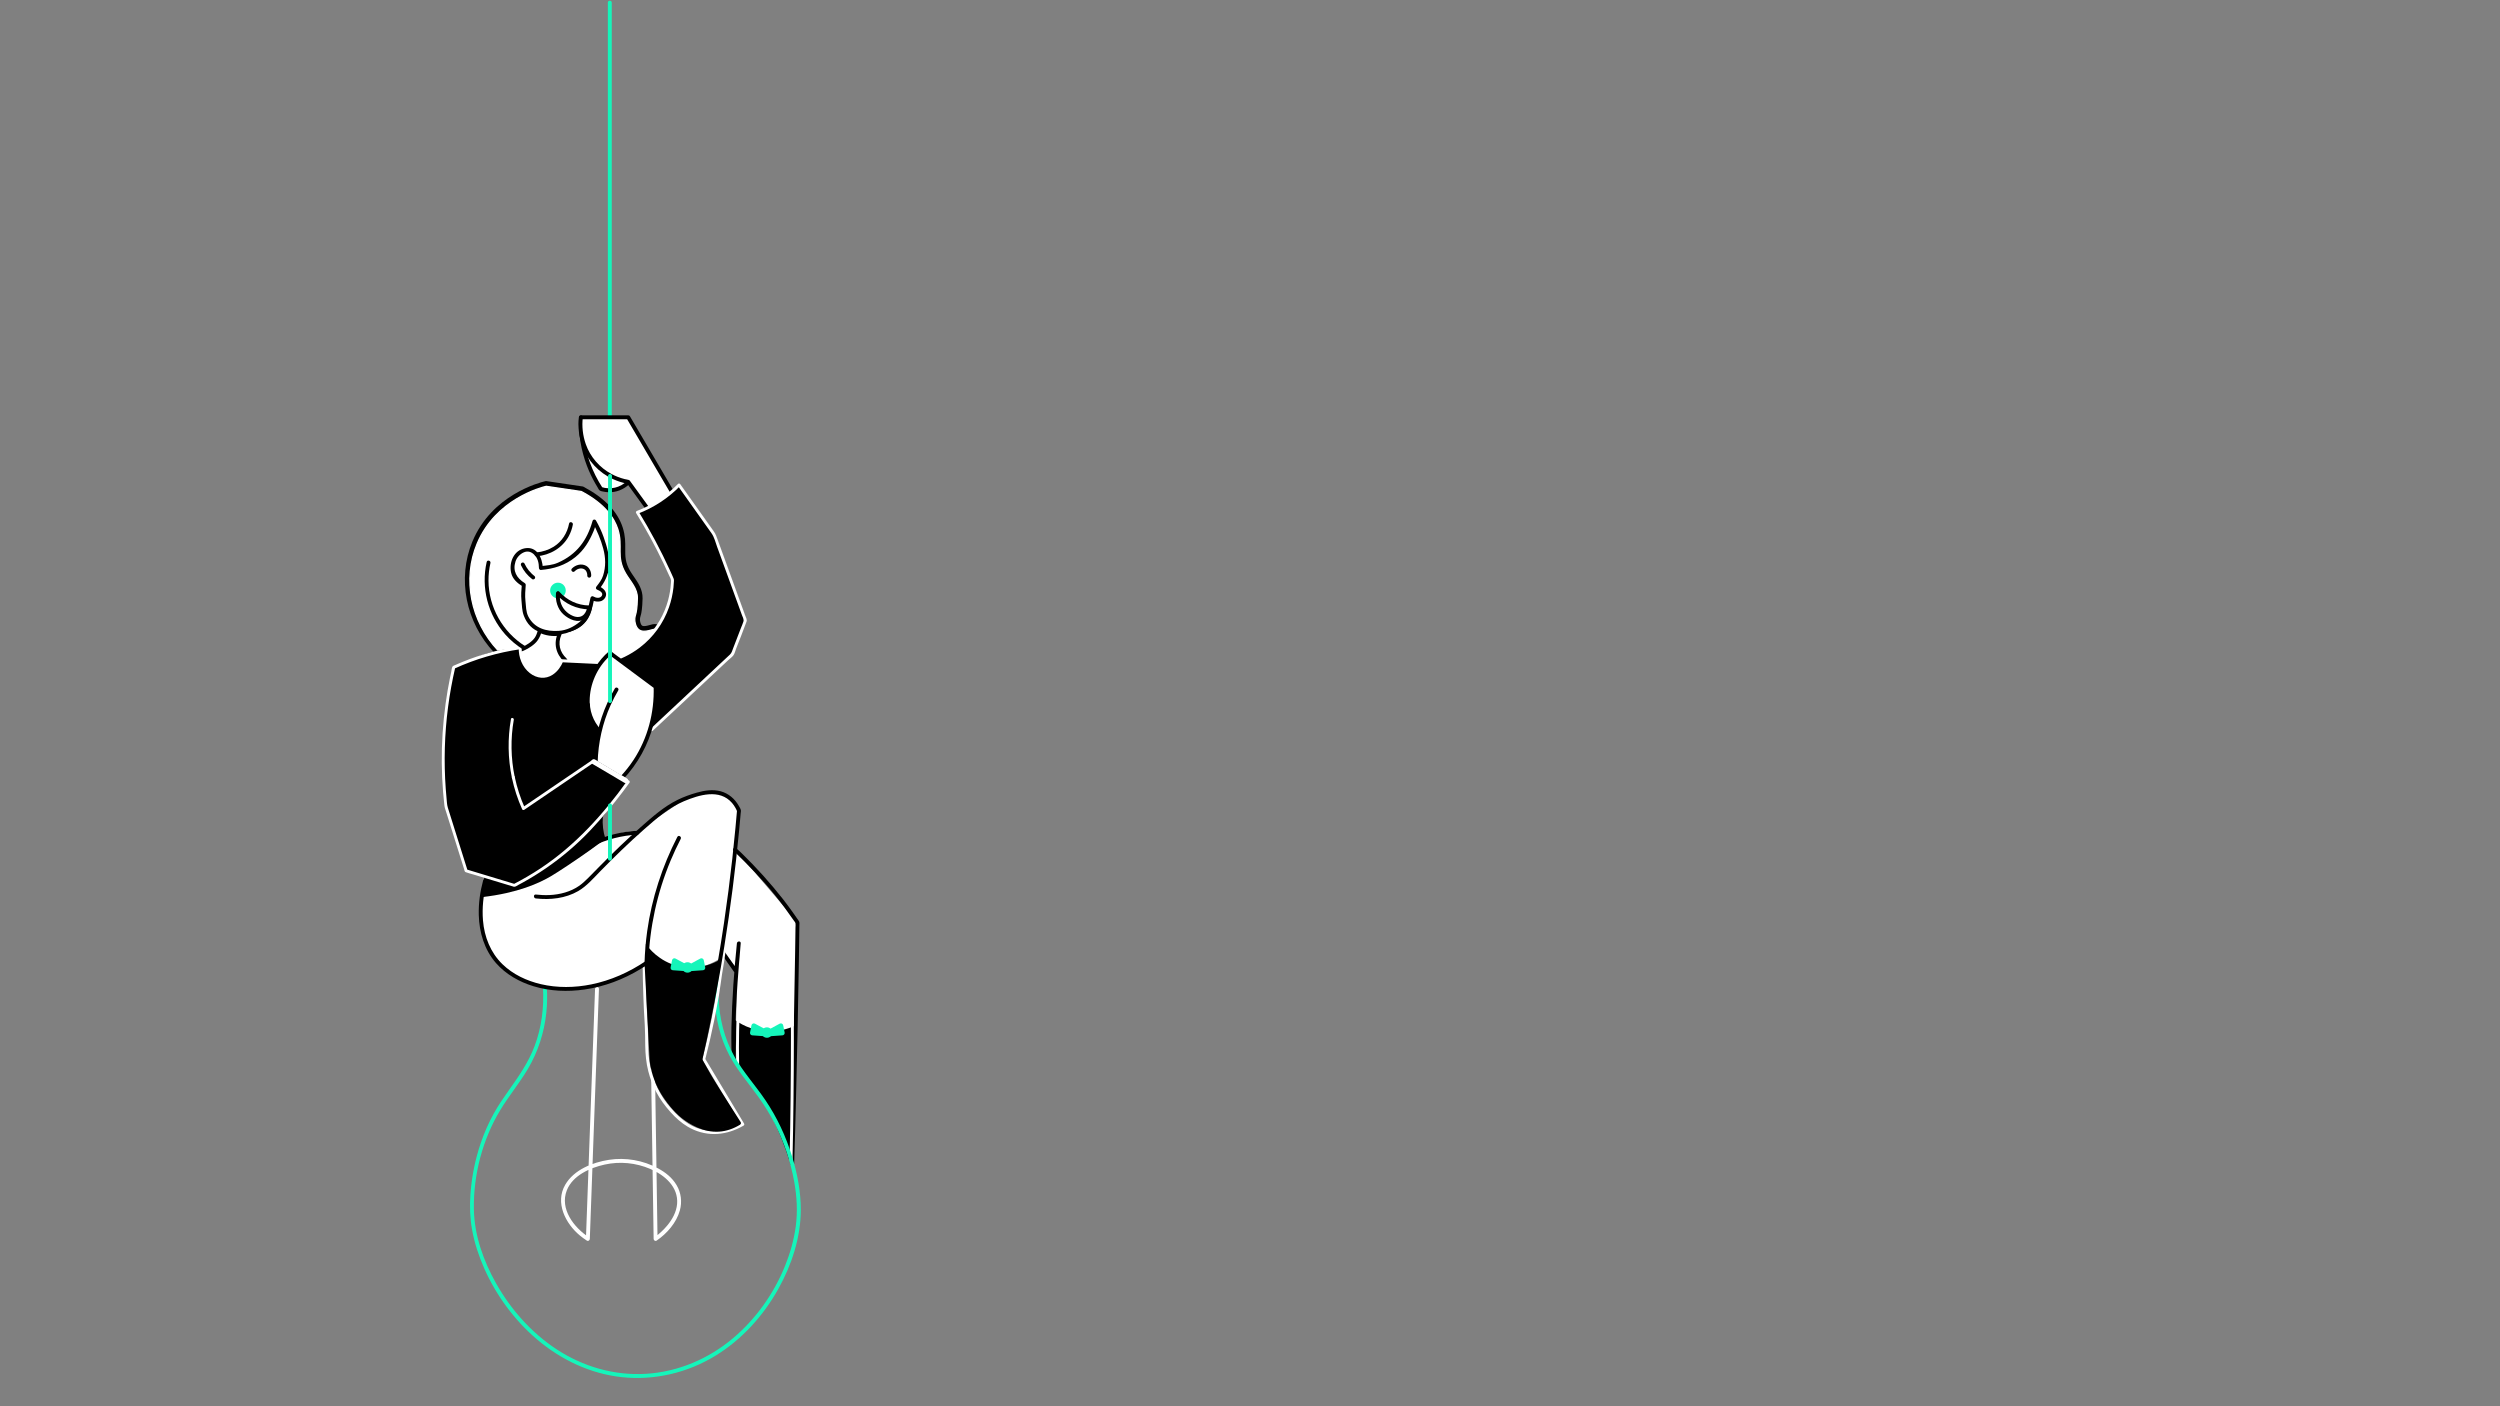 <?xml version="1.0" encoding="UTF-8"?><svg id="Layer_1" xmlns="http://www.w3.org/2000/svg" viewBox="0 0 1920 1080"><rect x="0" y="0" width="1920" height="1080" fill="#808080" stroke="none"/><defs><style>.cls-1{stroke:#fff;stroke-miterlimit:10;}.cls-1,.cls-2{fill:#fff;}.cls-3{fill:#15f5ba;}</style></defs><path class="cls-3" d="M466.82,2v318.5c0,1.93,3,1.93,3,0V2c0-1.93-3-1.93-3,0h0Z"/><path class="cls-2" d="M370,689c-1.03,5.05-4.74,26.08,8,45,13,19.31,34.23,23.21,44,25,38.8,7.13,69.81-16.98,76-22,6.02,2.76,29.07,12.48,50,2,2.83-1.42,5.9-3.34,9-6,3,3.67,6,7.33,9,11-.33,24-.67,48-1,72,7.94,8.47,17.35,20.05,26,35,9.13,15.78,14.62,30.47,18,42,1.33-61.33,2.67-122.67,4-184-15.67-18.33-31.33-36.67-47-55-.46-4.12-.85-10.41,0-18,.91-8.13,2.46-10.75,1-15-2.84-8.3-13.24-11.47-15-12-12.24-3.73-22.93,2.7-25,4-12.33,8.33-24.67,16.67-37,25-12.44.55-20.73,3.98-26,7-4.2,2.41-6.12,4.35-16,11,0,0-6.52,4.39-14,9-17.34,10.69-57.86,22.26-64,24Z"/><path d="M503,543c1.93,0,1.93-3,0-3s-1.93,3,0,3h0Z"/><path d="M460,627.5c-.45,5.87.26,11.79,2.05,17.4l.69-1.69c-3,1.33-6,2.67-9,4l1.51,2.59c10.69-5.19,22.38-8.18,34.24-8.8,1.92-.1,1.93-3.1,0-3-12.42.64-24.57,3.78-35.76,9.2-1.76.85-.22,3.36,1.51,2.59,3-1.33,6-2.67,9-4,.58-.26.87-1.12.69-1.69-1.72-5.38-2.37-10.97-1.95-16.6.15-1.93-2.85-1.92-3,0h0Z"/><path class="cls-2" d="M446.11,320.5c-.21,5.67.04,12.46,1.39,20,2.82,15.7,9.15,27.58,14,35,1.84.6,7.01,2.01,13,0,3.99-1.34,6.63-3.62,8-5"/><path d="M444.61,320.5c-.45,12.61,1.59,25.28,6.08,37.07,1.83,4.81,4.04,9.48,6.61,13.95.52.9,1.05,1.79,1.59,2.67.5.81,1.02,2.1,1.85,2.61.67.41,1.71.56,2.46.72,1.18.25,2.4.42,3.61.49,6.23.38,12.35-2.05,16.75-6.44,1.37-1.37-.75-3.49-2.12-2.12-5.14,5.13-12.65,6.83-19.54,4.61l.9.69c-7.95-12.21-13.15-26.17-14.72-40.68-.49-4.5-.63-9.04-.47-13.57.07-1.93-2.93-1.93-3,0h0Z"/><path d="M451.89,513.16c-6.76,0-13.64-.94-20.44-2.8l-1.3-.35-.82-1.06c-2.42-3.14-4.07-6.85-4.77-10.73-1-5.54.1-10.19,1.19-13.11l1.04-2.79,2.97.2c.13,0,.44.03.9.03,3.23,0,11.32-.73,16.69-7.52,4.35-5.5,4.35-11.75,4.15-14.19l-.66-8.02,6.79,4.32c.79.5,1.66.79,2.39.79.02,0,.03,0,.04,0-.05-.24-.13-.55-.28-.91-.46-1.14-1.57-1.7-1.9-1.84l-6.35-2.79,5.59-4.1c1.15-.84,2.1-1.88,2.84-3.09,1.13-1.87,1.46-3.71,1.54-4.94l.33-5.25,2.78.96c-.11-1.16-.39-2.91-1.01-5.55-1.29-5.54-3.24-11.75-5.81-18.54-3.3,7.37-7.93,13.71-13.68,18.66-6.39,5.5-15.97,11.05-22.99,11.05-2.46,0-4.52-.66-6.14-1.97-2.1-1.71-2.79-4.01-3.34-5.86-.57-1.92-1.06-3.57-2.93-5.37-.94-.91-1.83-1.77-2.81-1.92-.11-.02-.23-.03-.35-.03-2.39,0-6.18,3.27-7.19,7.09-1.15,4.35,1.43,9.53,6.27,12.6l2.2,1.4-.39,2.58c-2.1,13.9-.91,22.96,3.43,26.19.58.43,1.34.86,2.13,1.3,2.45,1.37,5.82,3.26,6.43,7.3.99,6.5-6.34,11.34-8.75,12.94-5.39,3.57-11.88,5.38-19.29,5.38-2.77,0-5.67-.26-8.6-.77l-1.31-.23-.91-.97c-21.97-23.36-28.55-56.83-16.78-85.27,14.86-35.91,51.64-45.4,55.79-46.37l.74-.17,28.44,4.21.61.32c15.94,8.48,26.01,19.02,29.93,31.32,1.99,6.23,1.94,11.43,1.9,16.01-.05,5.72-.1,10.67,3.74,17.18.86,1.47,1.85,2.9,2.9,4.41,3.19,4.61,6.8,9.84,6.66,16.71-.17,7.89-1.02,11.5-1.12,11.89-.13.5-.25.96-.38,1.4-.39,1.4-.6,2.18-.52,3.32.12,1.56.69,3.5,1.54,4.2.13.11.53.43,1.69.43,1.42,0,3.16-.49,4.56-.88,1.39-.39,2.49-.7,3.61-.7,1.74,0,3.22.8,4.05,2.19.54.9,1.01,2.4.21,4.43-2.1,5.36-16.53,18.85-35.51,24.45-6.34,1.87-12.98,2.82-19.74,2.82h0Z"/><path class="cls-1" d="M503.5,483.5c-.8-1.34-8.61,3.58-13,0-2.56-2.09-2.94-6.26-3-7-.17-2.32.43-3.74,1-6,0,0,.84-3.33,1-11,.16-7.49-5.34-12.79-9-19-7.67-13.03-1.8-20.83-6-34-2.67-8.36-9.47-19.14-28-29-9-1.33-18-2.67-27-4-3.76.89-38.7,9.84-53,44-11.39,27.19-5.12,59.44,16,82,6.56.77,16.52.72,25-5,1.93-1.3,7.59-5.12,7-9-.46-3.01-4.34-4.02-7-6-4.28-3.18-7.9-10.75-5-30-6.41-4.06-9.58-11.03-8-17,1.45-5.5,7.09-10.73,12-10,2.24.33,3.79,1.83,5,3,4.65,4.49,3.39,8.88,6,11,4.5,3.65,16.58-2.61,24-9,9.84-8.48,14.09-19.42,16-27,6.03,14.03,8.71,23.48,10,29,1.08,4.63,1.97,9.89,0,11-.64.36-1.42.2-2,0-.09,1.37-.44,4.01-2.11,6.76-1.29,2.13-2.86,3.48-3.89,4.24.59.26,2.93,1.36,4,4,.18.45,1.32,3.26,0,5-1.31,1.72-4.77,2.05-8,0,.16,1.94.6,9.93-5,17-7.67,9.7-19.87,9.08-21,9-.67,1.79-1.92,5.88-1,11,.8,4.43,2.85,7.5,4,9,7.61,2.08,21.88,4.76,38,0,20.31-6,34.17-21.04,33-23Z"/><path d="M564,783c3.32,2.47,12.19,8.38,25,9,10.98.53,19.27-3.09,23-5-1.33,34.33-2.67,68.67-4,103-4.28-12.37-10.58-27.21-20-43-7.65-12.82-15.67-23.45-23-32-.33-10.67-.67-21.33-1-32Z"/><path class="cls-2" d="M457,759.5c-.91,24.94-1.82,49.87-2.73,74.81-.91,25.02-1.82,50.04-2.74,75.05-.51,14.05-1.02,28.09-1.54,42.14l2.26-1.3c-11.43-7.39-22.54-21.75-16.93-36.04,4.5-11.44,17.84-17.3,29.03-19.77,11.78-2.6,23.96-1.39,35.07,3.34,11.03,4.69,21.71,13.82,20.59,26.92-.52,6.09-3.62,11.75-7.45,16.39-2.62,3.17-5.98,6.36-9.03,8.6-.26.19-.53.38-.8.57l2.26,1.3c-.26-17.18-.52-34.37-.78-51.55-.26-17.1-.52-34.2-.78-51.31-.15-9.71-.29-19.43-.44-29.14-.03-1.93-3.03-1.93-3,0,.26,17.18.52,34.37.78,51.55.26,17.1.52,34.2.78,51.31.15,9.71.29,19.43.44,29.14.02,1.07,1.29,1.96,2.26,1.3,7.98-5.42,15.28-13.78,17.88-23.18,1.82-6.58.98-13.63-2.53-19.5s-8.63-9.81-14.3-12.87c-11.43-6.16-24.8-8.49-37.61-6.52-12.54,1.93-26.9,7.61-33.58,19.11-8.02,13.8.16,29.88,11.31,39.08,1.69,1.39,3.46,2.68,5.3,3.87,1,.64,2.22-.21,2.26-1.3.91-24.94,1.82-49.87,2.73-74.81.91-25.02,1.82-50.04,2.74-75.05.51-14.05,1.02-28.09,1.54-42.14.07-1.93-2.93-1.93-3,0h0Z"/><path d="M563.44,653.5c11.3,10.85,22.03,22.02,31.89,34.19,5.09,6.29,9.78,12.76,14.41,19.41.45.65,1.07,1.23,1.22,2.16.16.93-.02,2.17-.03,3.19-.03,2.14-.06,4.3-.09,6.45-.06,4.3-.12,8.6-.19,12.9-.27,17.22-.56,34.37-.92,51.6-.35,17.23-.75,34.47-1.17,51.74-.42,17.27-.89,34.62-1.37,51.92-.06,2.16-.13,4.33-.19,6.5.98-.13,1.96-.26,2.95-.4-6.97-23.26-17.44-44.64-31.47-64.46-4.29-6.06-9.04-11.56-13.92-17.13.14.38.29.72.44,1.09-.9-26.1.84-52.06,2.98-78.09.27-3.29.66-6.79.9-10.16-.89.04-2.01-.01-2.93.05-.74,7.09-1.24,14.73-1.97,21.88.94-.23,1.86-.49,2.8-.74-3.72-5.22-7.33-10.65-11.06-15.81-1.11-1.53-3.56-.15-2.5,1.45,3.52,5.34,7.3,10.63,10.99,15.82.88,1.23,2.59.74,2.74-.74.72-7.24,1.4-14.63,1.93-21.9.14-1.92-2.74-1.78-2.93.05-2.22,21.41-3.71,42.9-4.2,64.46-.12,5.35-.08,10.6,0,15.97.03,2.18.11,4.39.18,6.61.02.6-.04,1.24.25,1.83.3.59.96,1.11,1.39,1.61,1.21,1.39,2.41,2.66,3.57,4.09,9.43,11.62,17.88,24.02,24.81,37.21,6.43,12.24,11.02,24.65,15.13,37.71.53,1.68,2.8,1.3,2.86-.39.62-17.42,1.01-34.99,1.46-52.42.45-17.43.83-34.86,1.21-52.26.37-17.4.67-34.72.95-52.11.14-8.68.26-17.35.38-26.06.01-.94.21-2.08-.19-2.96s-1.05-1.59-1.57-2.34c-1.1-1.6-2.17-3.17-3.3-4.73-2.4-3.33-4.78-6.64-7.32-9.87-9.97-12.67-20.64-24.54-32.2-35.78-1.27-1.23-2.51-2.43-3.87-3.59-1.36-1.16-3.47.73-2.07,2.07-.07.08,0,0,0,0Z"/><path class="cls-2" d="M566.38,765.5c-.99,17.31-1.33,34.66-1,52,.03,1.45,2.28,1.45,2.25,0-.33-17.34,0-34.69,1-52,.08-1.45-2.17-1.44-2.25,0h0Z"/><path class="cls-2" d="M607.38,773.5c.16,30.69,0,61.39-.5,92.07-.14,8.64-.31,17.28-.5,25.93-.03,1.45,2.22,1.45,2.25,0,.68-30.62,1.03-61.25,1.06-91.88,0-8.71-.01-17.42-.06-26.12,0-1.45-2.26-1.45-2.25,0h0Z"/><path class="cls-3" d="M417,758.5c.89,15.15-1.06,30.47-6.36,44.72-4.73,12.72-12.46,23.69-20.25,34.68-3.94,5.55-7.77,11.18-11.08,17.13-4.01,7.21-7.34,14.8-10.01,22.6-4.39,12.79-7.05,26.2-8.01,39.68-.64,9.07-.36,18.08,1.25,27.04,1.83,10.23,5.1,20.16,9.3,29.65,9.23,20.91,23.25,39.96,40.69,54.75,18.39,15.6,40.76,26.25,64.85,28.89,25.2,2.76,50.87-3.35,72.4-16.63,20.11-12.41,36.49-30.52,47.96-51.1,10.24-18.36,17.21-39.42,17.28-60.6.04-13.96-2.65-27.99-6.74-41.3-4.7-15.29-11.53-29.93-20.51-43.17-7.65-11.28-16.93-21.46-23.68-33.35-7.9-13.93-11.8-29.9-12.2-45.86-.16-6.25.21-12.53,1.05-18.72.26-1.89-2.63-2.7-2.89-.8-1.94,14.23-1.54,28.71,1.9,42.69,1.86,7.56,4.58,14.9,8.22,21.78,3.06,5.79,6.77,11.2,10.68,16.44,4.11,5.51,8.39,10.88,12.36,16.5,4.47,6.33,8.5,12.95,11.99,19.87,6.96,13.81,11.94,28.7,14.71,43.91,2.09,11.47,2.78,23.17,1.21,34.75-1.41,10.34-4.3,20.48-8.2,30.14-8.56,21.23-22.28,40.6-39.77,55.41-18.83,15.95-42.27,25.99-66.98,27.49-24.49,1.49-48.54-5.52-68.95-18.99-19.2-12.67-34.93-30.43-46.2-50.42-9.74-17.28-16.74-36.99-17.08-56.99-.46-26.37,6.67-53.63,20.3-76.19,6.59-10.9,14.8-20.73,21.27-31.71,7.77-13.2,12.45-27.83,14.07-43.05.68-6.39.79-12.83.42-19.24-.11-1.92-3.11-1.93-3,0h0Z"/><path class="cls-2" d="M493.38,728.5c.08,15.52.43,31.04,1.11,46.55.18,4.06.44,8.11.69,12.16.32,5.26.27,10.55.36,15.82.12,6.71.7,13.3,2.38,19.82,1.37,5.34,3.31,10.5,5.84,15.4,3,5.8,6.87,11.02,11.22,15.88,3.84,4.29,8.16,8.2,13.13,11.15,6.21,3.69,13.33,5.72,20.57,5.66,6.78-.05,13.44-1.87,19.48-4.89.99-.49,1.96-1.02,2.91-1.58.52-.3.72-1.02.4-1.54-10-16.67-20-33.33-30-50l.11.87c2.54-9.95,4.86-19.95,6.91-30.01,1.29-6.35,2.49-12.71,3.6-19.09.94-5.45,1.58-10.95,2.42-16.42.54-3.51,1.12-7.01,1.73-10.51.65-3.73.97-7.51,1.39-11.27.16-1.44-2.09-1.43-2.25,0-.53,4.75-1.11,9.46-1.9,14.17s-1.58,9.86-2.24,14.81c-1.18,8.8-2.85,17.53-4.6,26.23-1.26,6.28-2.63,12.55-4.09,18.79-.56,2.39-1.14,4.78-1.72,7.17-.34,1.37-.68,2.75-1.03,4.12-.13.53-.42,1.16-.4,1.72.02.66.6,1.31.92,1.85,2.99,4.99,5.98,9.97,8.97,14.96,6.75,11.25,13.5,22.51,20.26,33.76l.4-1.54c-11.56,6.75-25.71,8.38-37.93,2.31-5.24-2.6-9.79-6.31-13.81-10.53s-8-9.21-11.02-14.49c-5.98-10.42-8.96-22.14-9.32-34.11-.17-5.78-.08-11.56-.36-17.34-.15-3.14-.41-6.27-.57-9.4-.73-14.61-1.1-29.24-1.24-43.87-.02-2.2-.04-4.4-.05-6.59,0-1.45-2.26-1.45-2.25,0h0Z"/><path class="cls-2" d="M482.5,320.5h-36.39c-.36,2.87-2.25,20.41,10.39,35,9.73,11.23,22.17,13.91,26,14.59l17,23.41,17-15-34-58Z"/><path d="M482.5,319h-36.39c-.88,0-1.4.69-1.5,1.5-.9,7.32.05,15.03,2.56,21.95,4.11,11.31,12.69,20.57,23.65,25.53,3.61,1.63,7.39,2.86,11.29,3.55l-.9-.69c4.96,6.83,9.91,13.66,14.87,20.48.71.98,1.42,1.95,2.13,2.93.59.81,1.58.99,2.36.3,4.95-4.37,9.9-8.73,14.85-13.1.72-.63,1.44-1.27,2.15-1.9.49-.44.56-1.27.23-1.82-3.84-6.56-7.69-13.12-11.53-19.67-6.08-10.37-12.16-20.75-18.24-31.12-1.41-2.4-2.82-4.8-4.22-7.2-.98-1.66-3.57-.16-2.59,1.51,3.84,6.56,7.69,13.12,11.53,19.67,6.08,10.37,12.16,20.75,18.24,31.12,1.41,2.4,2.82,4.8,4.22,7.2l.23-1.82c-4.95,4.37-9.9,8.73-14.85,13.1l-2.15,1.9,2.36.3c-5.52-7.61-11.05-15.22-16.57-22.82-.37-.51-.69-1.07-1.33-1.28-1.01-.34-2.16-.42-3.2-.69-3.48-.88-6.84-2.17-10.01-3.86-9.19-4.91-16.37-13.1-19.81-22.95-2.29-6.56-3.13-13.73-2.27-20.64l-1.5,1.5h36.39c1.93,0,1.93-3,0-3Z"/><path class="cls-2" d="M414.5,484.5c-.2,1.07-.55,2.42-1.22,3.9-.57,1.27-1.21,2.3-1.78,3.1-.95.95-2.26,2.06-4,3-4.11,2.22-8.1,2.16-10,2-1.11,13.16,8.58,23.7,19,24,7.85.22,15.68-5.38,19-14-.81-.45-5.47-3.14-7-9-1.44-5.53.94-9.92,1.44-10.8-2.22.35-5.55.59-9.44-.2-2.43-.5-4.45-1.27-6-2Z"/><path d="M413.12,484.08c-.6,1.94-1.25,4.02-2.46,5.74-1.21,1.72-2.84,3.11-4.53,4.27-3.26,2.25-6.67,3.75-10.5,4.17-.98.11-1.43.85-1.35,1.6.96,8.36,4.36,15.43,11.72,19.82,7.06,4.21,14.27,3.73,21.08-.64,4.24-2.72,6.41-7.13,8.58-11.56.28-.57-.1-1.33-.56-1.75-5.27-4.95-6.85-11.53-3.98-18.14.57-1.31-.35-2.34-1.66-2.21-5.06.51-9.58-.24-14.15-2.2-1.79-.77-3.27,1.64-1.51,2.52,5.25,2.61,10.57,3.14,16.39,2.58-.55-.75-1.11-1.49-1.66-2.23-3.6,8.25-1.62,16.18,4.86,22.4-.21-.57-.32-1.23-.48-1.77-3.43,6.64-7.94,12.34-15.81,12.93-6.96.52-12.02-3.34-16.03-8.47-2.66-3.41-3.31-7.39-3.86-11.5-.41.51-.89,1.06-1.32,1.59,4.54-.31,8.53-2.28,12.22-4.88,1.81-1.28,3.67-2.87,4.88-4.67,1.42-2.11,2.48-4.42,2.87-6.77.33-1.94-2.15-2.77-2.75-.83Z"/><path d="M489.5,393.5c4.15-.77,11.16-2.62,18.5-7.5,7.27-4.83,11.67-10.49,14-14,9,12.67,18,25.33,27,38l24,66c-3.67,8-7.33,16-11,24-20.33,19.67-40.67,39.33-61,59-7.67,13-15.33,26-23,39,1.33,1,2.67,2,4,3-7,9.67-14,19.33-21,29l3,15c-2.57,1.91-6.36,4.7-11,8-11.03,7.84-23.78,16.34-30,20-8.64,5.08-25.15,12.87-53,16,.36-2.28.69-4.61,1-7,.4-3.08.73-6.08,1-9-4.67-1.33-9.33-2.67-14-4-5.33-16.67-10.67-33.33-16-50,3.67-35.67,7.33-71.33,11-107,5.32-3.56,13.39-8.07,24-11,8.65-2.39,16.28-2.99,22-3,.75,14.19,11.4,23.1,20,22,8.42-1.08,12.8-11.5,13-12,2.88-.11,7.43-.21,13,0,11.5.44,12.87,1.67,19,1,8.61-.94,14.99-4.35,18-6,4.89-2.68,8.53-5.67,11-8,4.38-3.82,10.08-9.68,15-18,7.33-12.38,9.36-24.15,10-31l-28.5-52.5Z"/><path d="M394.21,597.02c2.08,9.92,5.12,18.03,7.79,23.98l53-36c9.17,5.17,18.33,10.33,27.5,15.5-4.44,6.21-10.52,14.27-18.26,23.28-5.52,6.42-14.07,16.52-25.74,26.72-15.7,13.72-31.07,23.12-43.5,29.5l-37-11.19c-5.17-16.44-10.33-32.87-15.5-49.31-1.55-13.2-2.47-28.32-2-45,.67-24.02,4.04-44.96,8-62,8.64-3.95,19.01-7.91,31-11,7.12-1.84,13.83-3.11,20-4-.43,13.32,9.38,22.58,18,22,5.84-.39,11.3-5.31,14-12l31.5,1.5c5.2-1.05,25.91-5.85,40.5-25.5,11.75-15.82,12.88-32.3,13-38.35-4.55-10.39-9.83-21.33-16-32.65-3.64-6.67-7.32-13.01-11-19,4.61-1.75,10.14-4.28,16-8,6.89-4.37,12.17-9.06,16-13,9,12.67,18,25.33,27,38l24,66c-3.33,8.67-6.67,17.33-10,26-20.67,19.33-41.33,38.67-62,58"/><path class="cls-2" d="M393.13,597.31c1.77,8.35,4.43,16.46,7.9,24.25.24.53,1.08.72,1.54.4,5.96-4.05,11.92-8.1,17.88-12.14,9.51-6.46,19.02-12.92,28.53-19.38,2.2-1.49,4.39-2.98,6.59-4.48h-1.14c9.17,5.17,18.33,10.33,27.5,15.5l-.4-1.54c-18.36,25.67-39.92,49.44-66.36,66.95-6.68,4.43-13.61,8.48-20.74,12.14l.87-.11c-10.78-3.26-21.55-6.52-32.33-9.78-1.56-.47-3.11-.94-4.67-1.41l.79.79c-3.37-10.73-6.75-21.46-10.12-32.2-1.67-5.32-3.4-10.62-5.01-15.95-.71-2.33-.78-4.87-1.01-7.28s-.44-4.82-.61-7.23c-1.53-20.94-.93-42.04,1.78-62.86,1.32-10.15,3.17-20.22,5.47-30.19l-.52.67c16.1-7.35,33.21-12.35,50.73-14.89l-1.42-1.08c-.17,7.36,2.66,14.83,8.55,19.46,5.19,4.08,11.97,4.97,17.6,1.19,3.74-2.5,6.35-6.24,8.06-10.35l-1.08.83c7.88.38,15.75.75,23.62,1.12l6.06.29c1,.05,1.9.1,2.87-.11,1.14-.24,2.27-.52,3.39-.83,8.57-2.34,16.75-6.32,23.82-11.69,10.39-7.89,18.25-18.73,22.54-31.05,1.71-4.9,2.83-9.98,3.41-15.13.2-1.76.33-3.53.38-5.3.03-1.08-.35-1.85-.79-2.84-.74-1.68-1.49-3.35-2.26-5.01-7.11-15.52-15.16-30.6-24.09-45.15l-.67,1.65c12.24-4.67,23.34-11.92,32.5-21.29l-1.77-.23c8.64,12.17,17.29,24.33,25.93,36.5,2.13,2.99,3.04,6.98,4.29,10.41l3.76,10.33c2.57,7.08,5.15,14.16,7.72,21.23s5.01,13.77,7.51,20.66c.58,1.59,1.72,3.47,1.23,5.12s-1.31,3.41-1.96,5.09c-1.3,3.39-2.61,6.78-3.91,10.17-.65,1.7-1.3,3.39-1.96,5.09-.69,1.8-1.13,3.73-2.56,5.07-2.75,2.57-5.5,5.15-8.25,7.72-5.35,5.01-10.71,10.01-16.06,15.02-12.19,11.41-24.38,22.81-36.58,34.22-1.06.99.53,2.58,1.59,1.59,11.08-10.36,22.15-20.72,33.23-31.09,5.58-5.22,11.15-10.43,16.73-15.65,2.68-2.5,5.35-5.01,8.03-7.51,1.26-1.18,3-2.37,4.01-3.76s1.43-3.45,2.03-5.02c2.68-6.96,5.55-13.88,8.04-20.91.53-1.5-.51-3.17-1.03-4.61l-1.98-5.45c-1.29-3.54-2.57-7.08-3.86-10.62-5.15-14.16-10.3-28.31-15.44-42.47-.75-2.07-1.36-3.99-2.64-5.79-1.18-1.67-2.37-3.33-3.55-5-2.49-3.5-4.97-7-7.46-10.5-4.97-7-9.95-14-14.92-21-.41-.58-1.22-.78-1.77-.23-8.88,9.08-19.64,16.18-31.5,20.71-.66.25-1.08.98-.67,1.65,7.65,12.47,14.66,25.32,20.98,38.52,1.53,3.2,3.02,6.41,4.47,9.65.49,1.08,1.3,2.32,1.38,3.49.05.76-.06,1.56-.11,2.32-.28,4.37-1.01,8.71-2.14,12.94-5.84,21.8-22.85,38.81-44.31,45.38-1.44.44-2.89.83-4.35,1.17-2.37.55-4.78.18-7.2.06-8.58-.41-17.16-.82-25.75-1.23-.54-.03-.9.38-1.08.83-3.06,7.36-10.6,13.77-18.78,10.04-7.51-3.42-11.2-11.85-11.01-19.74.02-.8-.73-1.19-1.42-1.08-14.91,2.16-29.54,6.1-43.51,11.77-1.3.53-2.6,1.07-3.89,1.63-.73.31-1.45.63-2.18.95-.63.28-1.71.56-2.1,1.17-.62.98-.7,2.85-.95,3.98-.35,1.58-.68,3.16-1,4.75-1.33,6.52-2.45,13.08-3.35,19.66-2.09,15.17-3.09,30.49-2.95,45.81.07,7.46.41,14.91,1.01,22.34.27,3.36.6,6.71.98,10.06.2,1.74.81,3.37,1.34,5.04.64,2.03,1.28,4.06,1.91,6.09,2.43,7.73,4.86,15.47,7.29,23.2,1.22,3.87,2.43,7.73,3.65,11.6.3.97.61,1.93.91,2.9.2.64.33,1.77.84,2.24.22.2.44.25.69.35,1.88.74,3.93,1.19,5.87,1.77,3.61,1.09,7.22,2.18,10.83,3.28,6.32,1.91,12.64,3.82,18.96,5.73.36.11.78.31,1.16.35,1.14.13,2.49-.95,3.47-1.47,1.29-.68,2.57-1.38,3.85-2.09,5.79-3.22,11.44-6.71,16.91-10.46,12.52-8.56,24.12-18.41,34.52-29.45,8.81-9.35,17.11-19.25,24.85-29.5,1.76-2.33,3.48-4.68,5.18-7.05.35-.49.09-1.26-.4-1.54-9.17-5.17-18.33-10.33-27.5-15.5-.33-.19-.81-.22-1.14,0-5.96,4.05-11.92,8.1-17.88,12.14-9.51,6.46-19.02,12.92-28.53,19.38-2.2,1.49-4.39,2.98-6.59,4.48l1.54.4c-3.4-7.61-5.95-15.57-7.68-23.72-.3-1.42-2.47-.82-2.17.6h0Z"/><path d="M393.5,552.5c-1.46,8.3-2.62,20.07-1,34,.43,3.7,1.02,7.21,1.71,10.52"/><path class="cls-2" d="M392.42,552.2c-2.61,14.94-2.37,30.26.71,45.11.29,1.42,2.46.82,2.17-.6-3-14.44-3.25-29.39-.71-43.92.25-1.42-1.92-2.02-2.17-.6h0Z"/><path class="cls-2" d="M451.5,536.5c-.22,2.85-.26,8.06,2,14,2.04,5.37,5.07,9.01,7,11,14.44-21.14,15.59-29.1,13-32-2.43-2.73-9.41-1.34-13,0-5.15,1.92-7.98,5.55-9,7Z"/><path d="M450,536.5c-.72,9.59,2.78,19.14,9.44,26.06.71.74,1.83.47,2.36-.3,3.61-5.3,7.13-10.72,10.06-16.44,1.62-3.17,3.22-6.54,3.92-10.06.41-2.04.58-4.34-.44-6.25-2.06-3.84-7.54-3.3-11.13-2.6-5.68,1.11-10.64,4.08-13.99,8.83-1.12,1.58,1.48,3.08,2.59,1.51,2.55-3.62,6.34-5.99,10.6-7.09,2.2-.57,4.67-1.03,6.94-.61.83.15,1.54.42,2.13,1.03.18.18-.15-.3.07.1.08.14.16.28.24.42.19.35-.08-.28.05.11.05.15.09.29.13.44.05.19.08.38.12.58-.07-.43,0,.21.02.35.05,1.16-.04,1.65-.27,2.7-.68,3.12-2.05,6.07-3.49,8.9-2.94,5.77-6.48,11.23-10.12,16.57l2.36-.3c-6.14-6.38-9.22-15.12-8.56-23.94.14-1.93-2.86-1.92-3,0Z"/><path class="cls-2" d="M473.5,529.5c-3.1,5.24-6.29,11.58-9,19-5.28,14.43-6.76,27.46-7,37,6.67,4,13.33,8,20,12,4.8-5.11,10.29-12.04,15-21,10.44-19.85,11.33-38.74,11-49-11.67-8.67-23.33-17.33-35-26-2.72,2.34-15.46,13.81-17,33-.18,2.22-.19,4.35-.08,6.38"/><path d="M472.2,528.74c-8.25,14.01-13.48,29.62-15.41,45.76-.44,3.65-.7,7.32-.79,11-.01.53.3,1.03.74,1.3,6.67,4,13.33,8,20,12,.55.33,1.37.24,1.82-.23,11.17-11.91,19.27-26.5,23.32-42.33,1.73-6.76,2.74-13.72,3.06-20.7.12-2.55.19-5.13.06-7.69-.05-1.09-.5-1.45-1.35-2.08-.99-.74-1.99-1.48-2.98-2.22-1.92-1.43-3.84-2.86-5.77-4.28-8.55-6.35-17.1-12.7-25.65-19.06-.56-.41-1.35-.17-1.82.23-7.81,6.73-13.63,16.05-16.13,26.04-1.18,4.7-1.63,9.56-1.38,14.4.1,1.92,3.1,1.93,3,0-.67-13.06,4.31-25.7,13.29-35.13,1.06-1.12,2.18-2.18,3.35-3.19l-1.82.23c11.67,8.67,23.33,17.33,35,26l-.74-1.3c.61,19.76-4.53,39.47-15.39,56.06-3,4.59-6.42,8.88-10.17,12.88l1.82-.23c-6.67-4-13.33-8-20-12l.74,1.3c.41-15.13,3.72-30.17,9.95-43.98,1.74-3.86,3.7-7.61,5.84-11.26.98-1.67-1.61-3.18-2.59-1.51h0Z"/><path class="cls-2" d="M456.55,400.57c2.56,4.39,5.3,11.38,6.84,15.73,2.17,6.17,3.03,12.72,2.97,17.9-.04,3.59-1.47,7.6-1.97,8.89-1.77,4.51-2.95,5.28-5.26,8.47,2.56.63,5.49,3.12,4.77,5.87-.85,3.23-4.41,3.31-6.97,2.96-.86-.12-1.33-.63-2-.98-.35,1.8-.62,4.16-1.25,5.84-.99,2.67-1.83,6.65-3.42,8.59-6.33,7.71-9.95,10.43-22.27,12.3-1.06.16-19.99-1.22-22.34-9.38-.93-3.21-4.02-9.99-3.68-14.71.29-4.04-.56-8.76.3-12.92-5.17-2.83-9.32-8.08-8.71-13.93.74-7.13,5.23-13.69,12.98-12.74,6.11.75,8.92,8.07,8.89,13.77,7.65-.55,15.65-2.48,21.84-6.88,10.45-7.44,16.1-16.78,19.26-28.78Z"/><path d="M455.26,401.25c3.22,6.49,6.18,13.03,8.04,20.11,1.86,7.08,2.09,13.76-.16,20.79-1.02,3.18-3.03,5.69-5.05,8.29-.69.89-.59,2.03.63,2.48,1.75.65,4.84,2.37,3.49,4.64-1.34,2.27-4.55,1.7-6.47.56-1.14-.68-2.09.22-2.29,1.21-.77,3.77-1.52,7.38-3.09,10.86-1.31,2.88-2.6,5.35-5.14,7.41-4.7,3.82-9.88,6.48-16.19,6.91-9.57.64-18.69-2.07-23.3-11.07-1.89-3.7-1.7-7.8-2.18-11.86-.48-4.06-.1-8.31.22-12.44.04-.47-.29-1.03-.72-1.29-6.29-3.83-9.45-9.34-7.16-16.58,1.01-3.19,3.52-5.81,6.43-7.07,2.91-1.26,5.56-.47,7.78,1.61,2.96,2.77,3.74,6.49,3.82,10.43.02.81.68,1.57,1.48,1.5,9.97-.88,18.68-3.58,26.52-9.91,6.7-5.4,10.73-12.28,14.01-20.03.95-2.24,1.54-4.62,1.94-6.88.32-1.82-2.24-2.77-2.8-.79-4.23,14.96-12.15,25.67-26.53,32.01-4.34,1.92-8.57,2.09-13.13,2.64.5.43,1.01,1.07,1.49,1.44-.35-7.84-4.54-16.81-13.77-15.14-8.49,1.53-12.35,10.85-10.58,18.78,1.09,4.91,4.86,8.04,8.91,10.56-.19-.43-.47-.87-.71-1.3-.33,3.92-.67,7.8-.28,11.75.39,3.95.38,8.14,1.81,11.92,2.4,6.36,6.59,10.83,13.21,13,10.67,3.5,20.74,1.58,29.95-4.61,3.36-2.26,5.35-5.17,7.1-8.67,2.06-4.12,3-8.61,3.87-13.11-.77.41-1.57.82-2.27,1.25,3.43,2.04,8.67,2.11,10.71-1.79,2.2-4.21-1.71-7.4-5.29-8.81.15.81.38,1.67.6,2.49,4.11-5.18,6.94-10.6,7.51-17.27.69-8.03-1.45-15.38-4.08-22.81-1.58-4.47-3.54-8.63-5.85-12.67-.96-1.67-3.36-.27-2.5,1.45Z"/><circle class="cls-3" cx="428.5" cy="453.5" r="6"/><path d="M452.5,465c-8.83-.08-17.11-3.96-22.94-10.56-.95-1.07-2.44-.12-2.56,1.06-.61,5.79,1.23,12.17,5.57,16.19,4.31,3.99,11.41,7.41,16.78,3.4,2.57-1.92,4.08-5.06,4.59-8.18.31-1.89-2.58-2.7-2.89-.8-.35,2.14-1.15,4.32-2.69,5.89-2.28,2.31-5.49,2.23-8.32,1.05-4.76-1.98-8.37-5.93-9.61-10.97-.52-2.14-.67-4.39-.44-6.58l-2.56,1.06c6.34,7.17,15.49,11.35,25.06,11.44,1.93.02,1.93-2.98,0-3Z"/><path d="M454.04,442.14c.11-2.96-1.25-6.12-3.9-7.6-3.62-2.01-8.14-.74-10.92,2.1-1.35,1.38.77,3.51,2.12,2.12,1.13-1.15,2.4-1.87,3.97-2.14,1.11-.2,2.44,0,3.44.59.36.21.43.26.74.56.12.12.24.24.34.37.13.15.07.06.2.28.43.67.53.88.73,1.59.08.29.14.58.2.87.01.08.03.15.04.23-.03-.2-.03-.24-.02-.13.01.11.02.23.03.34.02.27.03.55.02.82-.03.81.71,1.5,1.5,1.5.84,0,1.47-.69,1.5-1.5h0Z"/><path d="M400.2,434.26c1.93,4.18,4.9,7.75,8.54,10.54.64.49,1.68.1,2.05-.54.45-.77.11-1.56-.54-2.05.17.13.05.04-.05-.04-.09-.07-.17-.14-.26-.21-.16-.13-.32-.27-.48-.4-.36-.31-.72-.63-1.07-.96-.82-.78-1.59-1.61-2.3-2.48-1.33-1.63-2.42-3.47-3.3-5.37-.34-.74-1.4-.92-2.05-.54-.75.44-.88,1.31-.54,2.05h0Z"/><path d="M568.8,861.74c.44.7.12,1.64-.54,2.06-4.86,3.02-10.36,4.94-16.08,5.32-5.75.38-11.45-.92-16.69-3.22-9.09-4-16.8-11.01-22.86-18.76-5.7-7.28-9.92-15.47-12.22-24.45-.82-3.22-1.37-6.43-1.54-9.74-.18-3.4-.36-6.8-.54-10.2-.37-7.06-.74-14.11-1.12-21.17-.6-11.53-1.21-23.05-1.82-34.58-.08-1.6-.16-3.21-.25-4.81-1.03.67-2.06,1.33-3.11,1.96-.01.01-.02.01-.03.02-13.13,7.98-27.81,13.59-43.05,15.77-13.04,1.87-26.54,1.34-39.19-2.5-10.9-3.31-21.27-9.15-28.83-17.79-8.94-10.22-12.88-23.52-13.23-36.92-.23-8.95,1-17.99,3.35-26.63.51-1.86,3.41-1.07,2.9.8-.15.52-.29,1.05-.42,1.58-2.35,9.23-3.38,18.87-2.61,28.38,1.03,12.64,5.79,24.77,14.99,33.68,8.06,7.81,18.53,12.72,29.37,15.28,12.71,2.99,26.11,2.79,38.87.19,14.92-3.04,28.99-9.3,41.59-17.81,1-.67,2.2.24,2.26,1.3.03.5.05,1,.08,1.5.1,2,.21,4,.31,6,.67,12.63,1.33,25.26,2,37.9.36,6.8.72,13.6,1.07,20.4.18,3.32.22,6.68.54,9.99.27,2.91,1.05,5.86,1.87,8.66,2.44,8.4,6.7,16.09,12.28,22.81,6.07,7.3,13.69,13.95,22.7,17.29,4.57,1.7,9.41,2.46,14.27,1.99,4.34-.42,8.5-1.9,12.27-4.05-2.02-3.18-4.04-6.34-6.07-9.51-4.72-7.4-9.45-14.81-14.17-22.21-2.39-3.74-4.77-7.47-7.16-11.21-.57-.9-1.34-1.83-1.79-2.8-.37-.83-.03-1.67.16-2.5.45-1.96.89-3.91,1.32-5.87,3.58-16.02,6.87-32.11,9.87-48.25.78-4.21,1.55-8.42,2.29-12.64.35-2,.7-4,1.04-6,1.85-10.75,3.57-21.53,5.17-32.32,2.42-16.4,4.54-32.85,6.37-49.33.87-7.91,1.68-15.83,2.42-23.76.37-3.92.71-7.83,1.05-11.75.08-.92.21-.86-.21-1.73-.27-.56-.55-1.12-.86-1.66-.75-1.33-1.61-2.61-2.61-3.77-9.58-11.12-25.37-6.19-36.93-1.34-11.74,4.92-21.4,13.49-30.85,21.8-11.6,10.21-22.65,21-33.47,32.03-5.23,5.34-10.36,11.37-16.9,15.17-9.78,5.66-21.5,6.9-32.56,5.66-1.9-.21-1.92-3.22,0-3,3.49.39,6.99.56,10.5.4,8.03-.36,16.3-2.51,22.94-7.19,2.32-1.63,4.51-3.71,6.61-5.77,3.23-3.18,6.36-6.46,9.54-9.68,10.04-10.19,20.31-20.13,31.04-29.58,8.75-7.7,17.67-15.68,28.21-20.87,4.73-2.33,9.77-4.14,14.84-5.58,5.92-1.69,12.34-2.65,18.39-1,5.94,1.62,10.74,5.77,13.76,11.07.57.99,1.35,2.18,1.62,3.3.19.81-.07,1.82-.14,2.64-.08.9-.15,1.8-.23,2.7-.31,3.47-.62,6.95-.95,10.42-2.83,29.78-6.62,59.47-11.37,89-.76,4.72-1.54,9.43-2.35,14.14-.34,2-.69,4-1.04,6-4.01,22.85-8.61,45.6-13.77,68.22,9.9,15.51,19.8,31.02,29.7,46.52Z"/><path class="cls-3" d="M467,618.5c-.02,13.67-.05,27.35-.07,41.02,0,1.93,3,1.93,3,0,.02-13.67.05-27.35.07-41.02,0-1.93-3-1.93-3,0h0Z"/><path d="M520.2,642.74c-11.64,22.65-19.64,47.12-23.15,72.36-1.12,8.09-1.81,16.23-2.05,24.4-.06,1.93,2.94,1.93,3,0,.79-27.04,6.66-53.78,17.09-78.73,2.34-5.6,4.93-11.11,7.7-16.51.88-1.71-1.71-3.23-2.59-1.51h0Z"/><path class="cls-3" d="M467,365.5v173c0,1.93,3,1.93,3,0v-173c0-1.93-3-1.93-3,0h0Z"/><path d="M553,737c-2.57,1.55-15.49,8.94-32,5-15.08-3.6-23.07-14.27-25-17,.24,9.54.57,19.21,1,29,.94,21.27,2.29,41.94,4,62,.46,3.68,1.47,9.16,3.92,15.37,2.14,5.42,11.53,29.67,34.08,34.63,13.61,2.99,24.91-1.95,29-4-4.33-6.76-8.67-13.76-13-21-5.69-9.52-11.02-18.87-16-28,4.67-25.33,9.33-50.67,14-76Z"/><path class="cls-2" d="M455.02,586.68c8.17,4.83,16.33,9.67,24.5,14.5,2.16,1.28,4.13-2.09,1.97-3.37-8.17-4.83-16.33-9.67-24.5-14.5-2.16-1.28-4.13,2.09-1.97,3.37h0Z"/><circle class="cls-3" cx="528" cy="743" r="4"/><path class="cls-3" d="M528.16,745.99c3.92-.28,7.85-.56,11.77-.84,1.1-.08,1.88-1.1,1.67-2.19-.37-1.85-.74-3.69-1.11-5.54-.24-1.21-1.58-1.84-2.66-1.25-3.61,1.94-7.21,3.88-10.82,5.83.64,2.2.52,1.79,1.16,3.99Z"/><path class="cls-3" d="M528.47,745.99c-3.92-.28-7.85-.56-11.77-.84-1.1-.08-1.88-1.1-1.67-2.19.37-1.85.74-3.69,1.11-5.54.24-1.21,1.58-1.84,2.66-1.25,3.61,1.94,7.21,3.88,10.82,5.83l-1.16,3.99Z"/><circle class="cls-3" cx="589" cy="793" r="4"/><path class="cls-3" d="M589.16,795.99c3.92-.28,7.85-.56,11.77-.84,1.1-.08,1.88-1.1,1.67-2.19-.37-1.85-.74-3.69-1.11-5.54-.24-1.21-1.58-1.84-2.66-1.25-3.61,1.94-7.21,3.88-10.82,5.83l1.16,3.99Z"/><path class="cls-3" d="M589.47,795.99c-3.92-.28-7.85-.56-11.77-.84-1.1-.08-1.88-1.1-1.67-2.19.37-1.85.74-3.69,1.11-5.54.24-1.21,1.58-1.84,2.66-1.25,3.61,1.94,7.21,3.88,10.82,5.83l-1.16,3.99Z"/><path d="M437.05,402.1c-1.36,7.27-5.47,13.79-11.78,17.76-3.95,2.48-8.76,4.02-13.19,4.37-1.91.15-1.93,3.15,0,3,10.24-.8,19.93-6.41,24.82-15.6,1.45-2.73,2.48-5.68,3.05-8.73.35-1.89-2.54-2.7-2.89-.8h0Z"/><path d="M373.77,431.61c-4.48,19.66.91,40.6,14.3,55.67,3.97,4.47,8.61,8.34,13.67,11.51,1.64,1.03,3.15-1.56,1.51-2.59-17.17-10.79-27.99-29.9-28.09-50.23-.02-4.57.47-9.11,1.49-13.56.43-1.88-2.46-2.68-2.89-.8h0Z"/></svg>